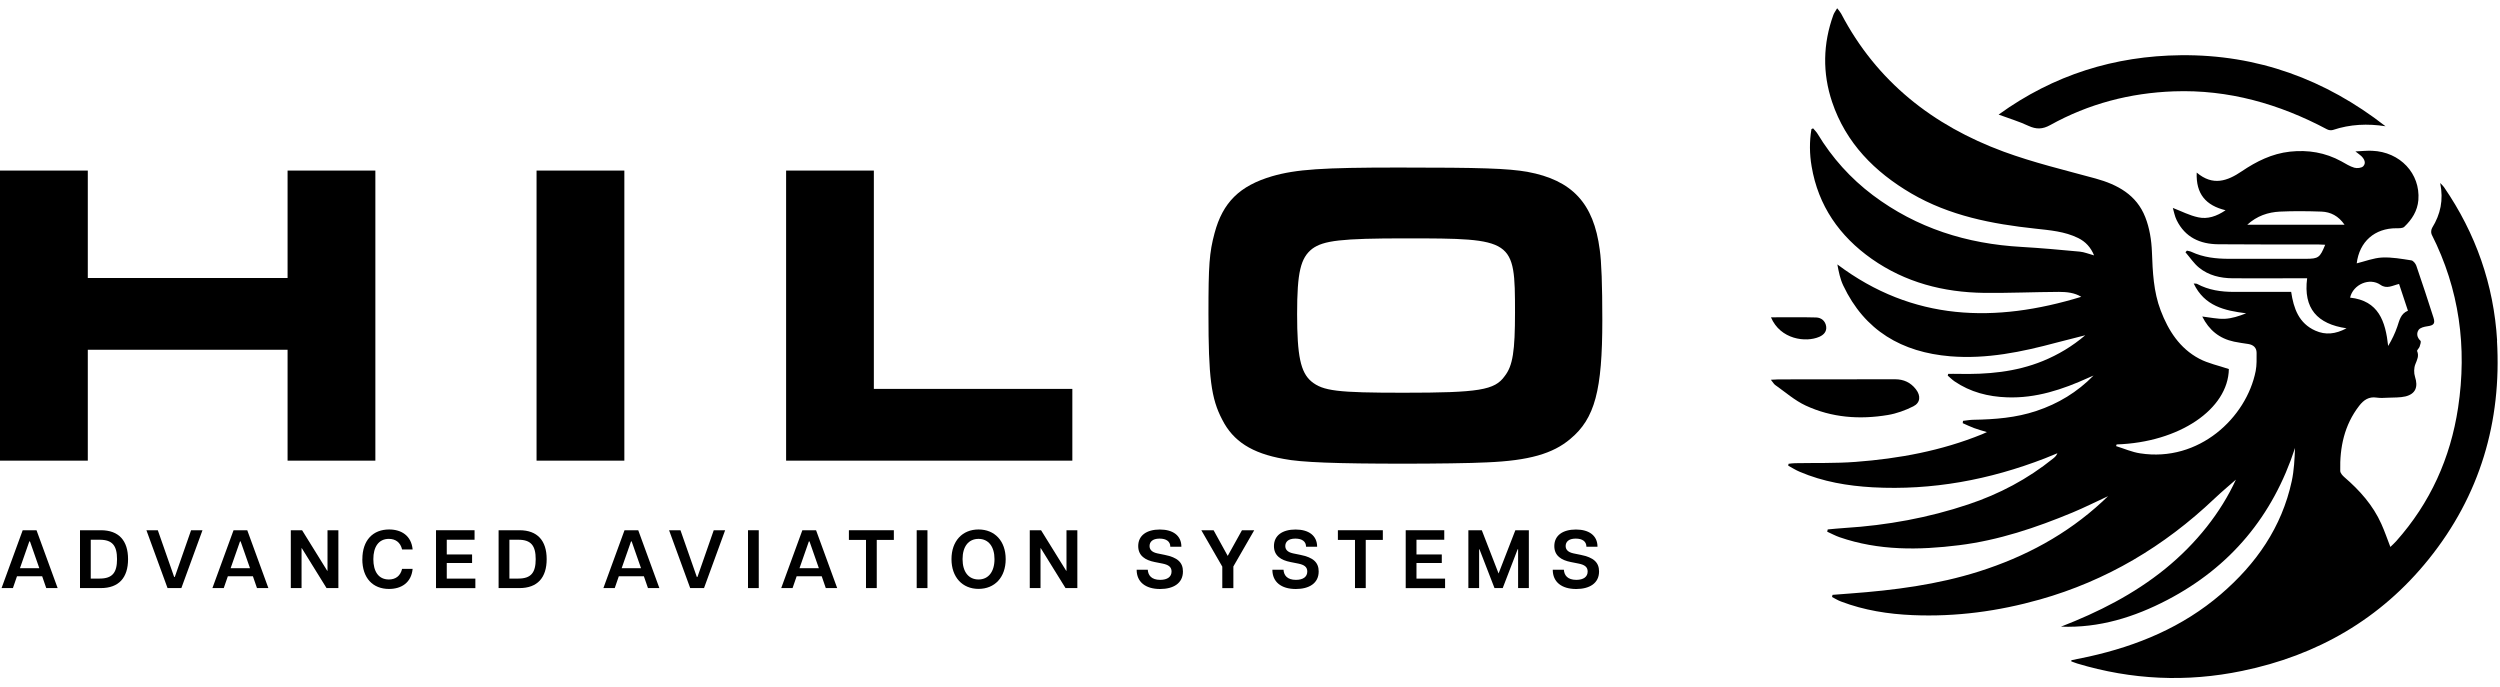 <svg width="193" height="53" viewBox="0 0 193 53" fill="none" xmlns="http://www.w3.org/2000/svg">
<g id="Hilo-Blue-Orange 1" clip-path="url(#clip0_1264_35018)">
<g id="Layer 1">
<g id="Group">
<g id="Group_2">
<path id="Vector" d="M192.778 26.304C192.521 21.975 191.127 18.018 188.678 14.449C188.62 14.361 188.537 14.29 188.383 14.128C188.653 15.451 188.4 16.549 187.769 17.576C187.682 17.713 187.657 17.964 187.727 18.106C189.865 22.334 190.467 26.809 189.765 31.471C189.176 35.37 187.615 38.826 184.988 41.777C184.843 41.94 184.677 42.086 184.536 42.224C184.295 41.598 184.092 41.005 183.838 40.442C183.191 38.997 182.166 37.854 180.983 36.835C180.842 36.714 180.672 36.522 180.667 36.359C180.622 34.531 180.979 32.815 182.128 31.329C182.473 30.883 182.876 30.599 183.481 30.695C183.768 30.741 184.071 30.712 184.366 30.703C184.818 30.682 185.279 30.703 185.706 30.603C186.486 30.407 186.69 29.869 186.441 29.096C186.345 28.8 186.349 28.403 186.466 28.115C186.603 27.769 186.76 27.481 186.603 27.105C186.574 27.03 186.752 26.888 186.794 26.763C186.843 26.613 186.922 26.375 186.86 26.308C186.582 26.045 186.54 25.724 186.719 25.465C186.835 25.298 187.146 25.223 187.387 25.189C187.877 25.122 188.014 24.989 187.864 24.517C187.437 23.181 186.997 21.841 186.54 20.514C186.482 20.347 186.304 20.126 186.159 20.101C185.411 19.984 184.648 19.846 183.901 19.88C183.241 19.913 182.589 20.172 181.938 20.331C182.145 18.652 183.328 17.613 185.009 17.621C185.212 17.621 185.486 17.63 185.611 17.509C186.2 16.949 186.628 16.282 186.698 15.443C186.86 13.405 185.291 11.723 183.125 11.64C182.743 11.623 182.357 11.665 181.838 11.69C182.075 11.878 182.195 11.953 182.294 12.049C182.527 12.278 182.68 12.579 182.444 12.834C182.311 12.971 181.962 13.009 181.751 12.946C181.402 12.846 181.078 12.633 180.751 12.454C179.505 11.773 178.186 11.556 176.783 11.707C175.392 11.861 174.197 12.458 173.06 13.226C171.964 13.969 170.839 14.386 169.586 13.322C169.519 14.979 170.296 15.864 171.815 16.231C171.121 16.703 170.424 16.933 169.71 16.778C169.038 16.64 168.411 16.307 167.743 16.052C167.826 16.327 167.884 16.686 168.038 16.995C168.693 18.327 169.847 18.845 171.25 18.857C173.832 18.882 176.417 18.869 179.003 18.874C179.165 18.874 179.327 18.89 179.505 18.895C179.099 19.896 178.982 19.976 178.015 19.98C176.036 19.98 174.064 19.98 172.084 19.98C171.08 19.98 170.1 19.875 169.175 19.441C169.071 19.391 168.947 19.379 168.83 19.349C168.793 19.391 168.756 19.433 168.718 19.475C169.063 19.871 169.362 20.335 169.768 20.664C170.507 21.265 171.412 21.474 172.346 21.483C173.873 21.499 175.396 21.483 176.924 21.483H178.111C177.808 23.812 178.891 25.014 181.153 25.344C180.29 25.803 179.526 25.874 178.746 25.527C177.472 24.96 177.069 23.82 176.878 22.534C175.384 22.534 173.919 22.534 172.458 22.534C171.466 22.534 170.507 22.397 169.615 21.917C169.561 21.887 169.482 21.9 169.353 21.887C170.188 23.636 171.736 23.979 173.404 24.187C172.84 24.409 172.292 24.588 171.736 24.613C171.18 24.634 170.623 24.505 170.013 24.434C170.54 25.494 171.346 26.137 172.466 26.375C172.831 26.454 173.205 26.5 173.574 26.558C173.956 26.621 174.209 26.834 174.209 27.239C174.209 27.706 174.226 28.186 174.139 28.641C173.429 32.235 169.768 35.704 165.22 34.998C164.585 34.903 163.979 34.631 163.36 34.439C163.377 34.393 163.389 34.352 163.406 34.31C168.245 34.151 172.014 31.584 172.068 28.491C171.288 28.224 170.478 28.061 169.777 27.69C168.274 26.892 167.399 25.527 166.805 23.97C166.249 22.518 166.187 20.99 166.129 19.45C166.095 18.548 165.946 17.601 165.614 16.762C164.941 15.046 163.485 14.253 161.779 13.781C159.396 13.13 156.981 12.554 154.669 11.703C149.232 9.695 144.882 6.305 142.135 1.05C142.068 0.925 141.965 0.816 141.828 0.637C141.699 0.862 141.591 0.996 141.537 1.15C140.728 3.379 140.69 5.646 141.438 7.871C142.504 11.043 144.725 13.276 147.551 14.933C150.51 16.661 153.781 17.292 157.13 17.651C158.255 17.776 159.396 17.863 160.438 18.377C161.003 18.657 161.405 19.087 161.663 19.717C161.243 19.604 160.907 19.458 160.554 19.425C159.052 19.283 157.554 19.149 156.047 19.061C151.843 18.824 147.979 17.617 144.579 15.063C142.857 13.764 141.433 12.182 140.313 10.325C140.221 10.175 140.089 10.05 139.972 9.908C139.927 9.924 139.885 9.949 139.844 9.966C139.682 10.922 139.694 11.89 139.856 12.838C140.367 15.889 142.014 18.235 144.496 19.984C147.09 21.808 150.033 22.568 153.167 22.61C155.092 22.631 157.022 22.543 158.952 22.534C159.546 22.534 160.152 22.593 160.675 22.914C154.038 24.943 147.688 24.809 141.844 20.414C141.948 20.986 142.064 21.549 142.301 22.046C143.957 25.54 146.833 27.197 150.564 27.506C153.366 27.735 156.076 27.172 158.761 26.45C159.5 26.254 160.243 26.07 160.982 25.882C159.982 26.734 158.894 27.385 157.711 27.869C155.607 28.729 153.403 28.913 151.162 28.863C150.909 28.854 150.656 28.863 150.402 28.863C150.39 28.908 150.382 28.954 150.365 28.996C150.539 29.146 150.701 29.309 150.888 29.439C152.108 30.273 153.49 30.624 154.943 30.674C157.176 30.758 159.235 30.069 161.235 29.159C161.364 29.105 161.492 29.046 161.621 28.992C160.364 30.277 158.886 31.167 157.205 31.726C155.632 32.252 154.013 32.377 152.378 32.406C152.1 32.406 151.822 32.461 151.544 32.49C151.536 32.548 151.527 32.611 151.523 32.669C151.814 32.795 152.096 32.937 152.391 33.045C152.694 33.158 153.005 33.241 153.391 33.358C153.2 33.446 153.104 33.487 153.005 33.529C149.871 34.802 146.592 35.408 143.247 35.658C141.699 35.775 140.138 35.729 138.578 35.758C138.412 35.758 138.242 35.788 138.076 35.804C138.067 35.854 138.059 35.9 138.051 35.95C138.345 36.109 138.628 36.292 138.939 36.422C140.736 37.19 142.637 37.511 144.571 37.62C149.162 37.87 153.578 37.044 157.861 35.387C158.185 35.261 158.508 35.124 158.832 34.99C158.753 35.182 158.633 35.295 158.5 35.399C156.541 36.981 154.341 38.142 151.967 38.935C148.871 39.974 145.683 40.554 142.421 40.759C141.981 40.784 141.541 40.834 141.101 40.872C141.085 40.93 141.072 40.989 141.06 41.047C141.375 41.189 141.687 41.36 142.014 41.473C145.036 42.516 148.132 42.479 151.241 42.09C154.291 41.711 157.18 40.738 160.002 39.565C160.895 39.194 161.766 38.755 162.742 38.304C162.543 38.492 162.422 38.613 162.298 38.726C159.55 41.268 156.333 42.988 152.785 44.115C149.548 45.142 146.206 45.568 142.836 45.818C142.38 45.851 141.927 45.889 141.471 45.922C141.458 45.977 141.45 46.035 141.433 46.089C141.67 46.21 141.89 46.352 142.135 46.44C143.915 47.116 145.771 47.408 147.659 47.488C150.992 47.63 154.262 47.191 157.483 46.281C162.621 44.829 167.067 42.182 170.939 38.509C171.561 37.92 172.226 37.37 172.612 37.027C171.458 39.548 169.573 41.949 167.137 43.927C164.717 45.885 161.991 47.258 159.11 48.377C162.057 48.494 164.771 47.646 167.328 46.31C172.188 43.769 175.463 39.845 177.177 34.581C177.14 35.445 177.102 36.309 176.924 37.14C176.152 40.709 174.176 43.535 171.454 45.872C168.498 48.41 165.016 49.854 161.26 50.689C160.812 50.789 160.364 50.877 159.911 50.969C159.911 50.994 159.911 51.023 159.903 51.057C160.056 51.111 160.21 51.178 160.364 51.224C164.56 52.488 168.81 52.684 173.093 51.795C178.891 50.602 183.789 47.788 187.507 43.155C191.442 38.259 193.14 32.565 192.766 26.279L192.778 26.304ZM173.483 17.354C174.238 16.661 175.098 16.382 176.011 16.336C177.082 16.286 178.152 16.298 179.223 16.336C179.925 16.365 180.526 16.666 181 17.35H173.483V17.354ZM183.772 21.988C184.266 22.334 184.689 22.042 185.208 21.921C185.445 22.626 185.665 23.29 185.893 23.987C185.324 24.217 185.237 24.738 185.071 25.218C184.897 25.724 184.664 26.212 184.366 26.709C184.158 24.801 183.631 23.215 181.427 22.977C181.659 21.958 182.929 21.403 183.772 21.988Z" fill="black"/>
<path id="Vector_2" d="M184.168 9.748C182.782 9.531 181.433 9.589 180.105 10.032C179.968 10.078 179.773 10.053 179.644 9.982C175.946 8.016 172.032 6.901 167.823 7.052C164.449 7.173 161.245 8.007 158.277 9.656C157.684 9.986 157.198 9.994 156.596 9.715C155.887 9.381 155.127 9.155 154.293 8.846C158.551 5.77 163.25 4.317 168.363 4.263C174.265 4.201 179.515 6.121 184.164 9.748H184.168Z" fill="black"/>
<path id="Vector_3" d="M136.711 29.317C136.997 29.3 137.147 29.288 137.296 29.288C140.297 29.288 143.298 29.288 146.298 29.279C146.971 29.279 147.506 29.53 147.913 30.06C148.295 30.557 148.257 31.095 147.705 31.371C147.091 31.679 146.415 31.926 145.742 32.038C143.567 32.402 141.413 32.247 139.396 31.308C138.554 30.916 137.823 30.269 137.051 29.726C136.943 29.651 136.877 29.521 136.711 29.317Z" fill="black"/>
<path id="Vector_4" d="M136.719 24.497C137.918 24.497 139.064 24.476 140.209 24.509C140.604 24.522 140.923 24.78 140.981 25.206C141.035 25.603 140.778 25.862 140.446 26.004C139.417 26.454 137.445 26.212 136.719 24.497Z" fill="black"/>
</g>
<g id="Group_3">
<path id="Vector_5" d="M0 13.168H6.778V21.462H22.201V13.168H28.978V35.562H22.201V27.001H6.778V35.562H0V13.168Z" fill="black"/>
<path id="Vector_6" d="M41.422 13.168H48.2V35.562H41.422V13.168Z" fill="black"/>
<path id="Vector_7" d="M60.684 13.168H67.461V30.023H82.785V35.562H60.688V13.168H60.684Z" fill="black"/>
<path id="Vector_8" d="M117.926 13.268C121.362 13.906 123.035 15.684 123.5 19.278C123.633 20.184 123.699 21.996 123.699 24.717C123.699 30.123 123.13 32.306 121.23 33.884C119.893 35.023 118.025 35.562 114.788 35.695C113.584 35.762 110.617 35.796 108.446 35.796C103.138 35.796 100.436 35.695 99.099 35.428C96.63 34.99 95.194 34.051 94.36 32.406C93.492 30.762 93.293 29.117 93.293 24.216C93.293 20.456 93.359 19.516 93.762 18.005C94.397 15.622 95.7 14.345 98.203 13.606C100.071 13.067 102.109 12.934 107.986 12.934C114.394 12.934 116.365 13 117.934 13.268H117.926ZM101.303 19.207C100.403 19.913 100.137 21.019 100.137 24.241C100.137 27.464 100.403 28.741 101.237 29.447C102.138 30.186 103.242 30.319 108.347 30.319C114.19 30.319 115.39 30.119 116.158 29.042C116.793 28.236 116.959 27.092 116.959 24.108C116.959 18.469 116.859 18.402 108.513 18.402C103.54 18.402 102.171 18.569 101.303 19.207Z" fill="black"/>
</g>
<g id="Group_4">
<path id="Vector_9" d="M1.752 40.934H2.819L4.45 45.4H3.57L3.255 44.486H1.312L0.997 45.4H0.121L1.752 40.934ZM3.035 43.864L2.313 41.798H2.263L1.541 43.864H3.039H3.035Z" fill="black"/>
<path id="Vector_10" d="M6.176 40.934H7.786C9.177 40.934 9.886 41.739 9.886 43.167C9.886 44.594 9.177 45.4 7.786 45.4H6.176V40.934ZM7.703 44.665C8.674 44.665 9.035 44.206 9.035 43.167C9.035 42.127 8.674 41.668 7.703 41.668H7.006V44.669H7.703V44.665Z" fill="black"/>
<path id="Vector_11" d="M11.307 40.934H12.183L13.444 44.54H13.494L14.752 40.934H15.632L14.001 45.4H12.934L11.303 40.934H11.307Z" fill="black"/>
<path id="Vector_12" d="M18.021 40.934H19.088L20.719 45.4H19.839L19.524 44.486H17.59L17.274 45.4H16.398L18.03 40.934H18.021ZM19.3 43.864L18.577 41.798H18.528L17.805 43.864H19.304H19.3Z" fill="black"/>
<path id="Vector_13" d="M22.445 40.934H23.321L25.264 44.068H25.284V40.934H26.123V45.4H25.209L23.3 42.319H23.28V45.4H22.45V40.934H22.445Z" fill="black"/>
<path id="Vector_14" d="M27.975 43.167C27.975 41.71 28.788 40.875 30.042 40.875C30.992 40.875 31.756 41.359 31.855 42.419H31.042C30.909 41.852 30.515 41.601 30.021 41.601C29.216 41.601 28.822 42.24 28.822 43.167C28.822 44.093 29.203 44.736 30.021 44.736C30.515 44.736 30.909 44.486 31.042 43.914H31.855C31.756 44.978 30.992 45.467 30.034 45.467C28.784 45.467 27.971 44.632 27.971 43.171L27.975 43.167Z" fill="black"/>
<path id="Vector_15" d="M33.66 40.934H36.636V41.668H34.49V42.804H36.445V43.463H34.49V44.669H36.698V45.404H33.66V40.938V40.934Z" fill="black"/>
<path id="Vector_16" d="M38.492 40.934H40.103C41.493 40.934 42.203 41.739 42.203 43.167C42.203 44.594 41.493 45.4 40.103 45.4H38.492V40.934ZM40.024 44.665C40.995 44.665 41.356 44.206 41.356 43.167C41.356 42.127 40.995 41.668 40.024 41.668H39.326V44.669H40.024V44.665Z" fill="black"/>
<path id="Vector_17" d="M48.205 40.934H49.272L50.903 45.4H50.023L49.707 44.486H47.773L47.458 45.4H46.582L48.213 40.934H48.205ZM49.487 43.864L48.765 41.798H48.715L47.993 43.864H49.492H49.487Z" fill="black"/>
<path id="Vector_18" d="M51.657 40.934H52.532L53.794 44.54H53.844L55.101 40.934H55.981L54.35 45.4H53.283L51.652 40.934H51.657Z" fill="black"/>
<path id="Vector_19" d="M57.746 40.934H58.576V45.4H57.746V40.934Z" fill="black"/>
<path id="Vector_20" d="M61.933 40.934H63L64.631 45.4H63.751L63.436 44.486H61.502L61.186 45.4H60.31L61.942 40.934H61.933ZM63.216 43.864L62.494 41.798H62.444L61.722 43.864H63.22H63.216Z" fill="black"/>
<path id="Vector_21" d="M66.855 41.681H65.535V40.934H69.005V41.681H67.685V45.4H66.855V41.681Z" fill="black"/>
<path id="Vector_22" d="M70.769 40.934H71.6V45.4H70.769V40.934Z" fill="black"/>
<path id="Vector_23" d="M73.455 43.167C73.455 41.764 74.298 40.875 75.543 40.875C76.788 40.875 77.639 41.76 77.639 43.167C77.639 44.573 76.788 45.462 75.543 45.462C74.298 45.462 73.455 44.561 73.455 43.167ZM75.543 44.736C76.302 44.736 76.775 44.143 76.775 43.167C76.775 42.19 76.306 41.601 75.543 41.601C74.779 41.601 74.31 42.181 74.31 43.167C74.31 44.152 74.779 44.736 75.543 44.736Z" fill="black"/>
<path id="Vector_24" d="M79.494 40.934H80.37L82.312 44.068H82.333V40.934H83.171V45.4H82.258L80.349 42.319H80.328V45.4H79.498V40.934H79.494Z" fill="black"/>
<path id="Vector_25" d="M87.754 43.984H88.609C88.634 44.419 88.9 44.765 89.568 44.765C90.132 44.765 90.444 44.523 90.444 44.122C90.444 43.759 90.195 43.6 89.751 43.509L89.14 43.388C88.418 43.246 87.87 42.908 87.87 42.156C87.87 41.334 88.526 40.879 89.539 40.879C90.552 40.879 91.203 41.346 91.203 42.206H90.348C90.348 41.797 90.033 41.58 89.522 41.58C88.958 41.58 88.746 41.847 88.746 42.156C88.746 42.407 88.9 42.624 89.344 42.72L89.916 42.837C90.909 43.033 91.323 43.425 91.323 44.118C91.323 45.036 90.576 45.471 89.56 45.471C88.422 45.471 87.75 44.919 87.75 43.989L87.754 43.984Z" fill="black"/>
<path id="Vector_26" d="M94.353 43.73L92.742 40.934H93.689L94.78 42.916L95.88 40.934H96.826L95.216 43.73V45.404H94.361V43.73H94.353Z" fill="black"/>
<path id="Vector_27" d="M98.233 43.984H99.088C99.113 44.419 99.378 44.765 100.046 44.765C100.611 44.765 100.922 44.523 100.922 44.122C100.922 43.759 100.673 43.6 100.229 43.509L99.619 43.388C98.897 43.246 98.349 42.908 98.349 42.156C98.349 41.334 99.005 40.879 100.017 40.879C101.03 40.879 101.682 41.346 101.682 42.206H100.827C100.827 41.797 100.511 41.58 100.001 41.58C99.436 41.58 99.225 41.847 99.225 42.156C99.225 42.407 99.378 42.624 99.822 42.72L100.395 42.837C101.387 43.033 101.802 43.425 101.802 44.118C101.802 45.036 101.055 45.471 100.038 45.471C98.901 45.471 98.228 44.919 98.228 43.989L98.233 43.984Z" fill="black"/>
<path id="Vector_28" d="M104.605 41.681H103.285V40.934H106.755V41.681H105.435V45.4H104.605V41.681Z" fill="black"/>
<path id="Vector_29" d="M108.521 40.934H111.497V41.668H109.352V42.804H111.306V43.463H109.352V44.669H111.56V45.404H108.521V40.938V40.934Z" fill="black"/>
<path id="Vector_30" d="M113.354 40.934H114.395L115.69 44.273L116.985 40.934H118.027V45.4H117.197V42.399H117.164L116.01 45.4H115.375L114.213 42.399H114.188V45.4H113.358V40.934H113.354Z" fill="black"/>
<path id="Vector_31" d="M119.877 43.984H120.732C120.757 44.419 121.023 44.765 121.691 44.765C122.255 44.765 122.567 44.523 122.567 44.122C122.567 43.759 122.318 43.6 121.874 43.509L121.263 43.388C120.541 43.246 119.993 42.908 119.993 42.156C119.993 41.334 120.649 40.879 121.662 40.879C122.675 40.879 123.326 41.346 123.326 42.206H122.471C122.471 41.797 122.156 41.58 121.645 41.58C121.081 41.58 120.869 41.847 120.869 42.156C120.869 42.407 121.023 42.624 121.467 42.72L122.04 42.837C123.032 43.033 123.447 43.425 123.447 44.118C123.447 45.036 122.699 45.471 121.683 45.471C120.545 45.471 119.873 44.919 119.873 43.989L119.877 43.984Z" fill="black"/>
</g>
</g>
</g>
</g>
<defs>
<clipPath id="clip0_1264_35018">
<rect width="192.829" height="51.735" fill="white" transform="translate(0 0.633)"/>
</clipPath>
</defs>
</svg>

